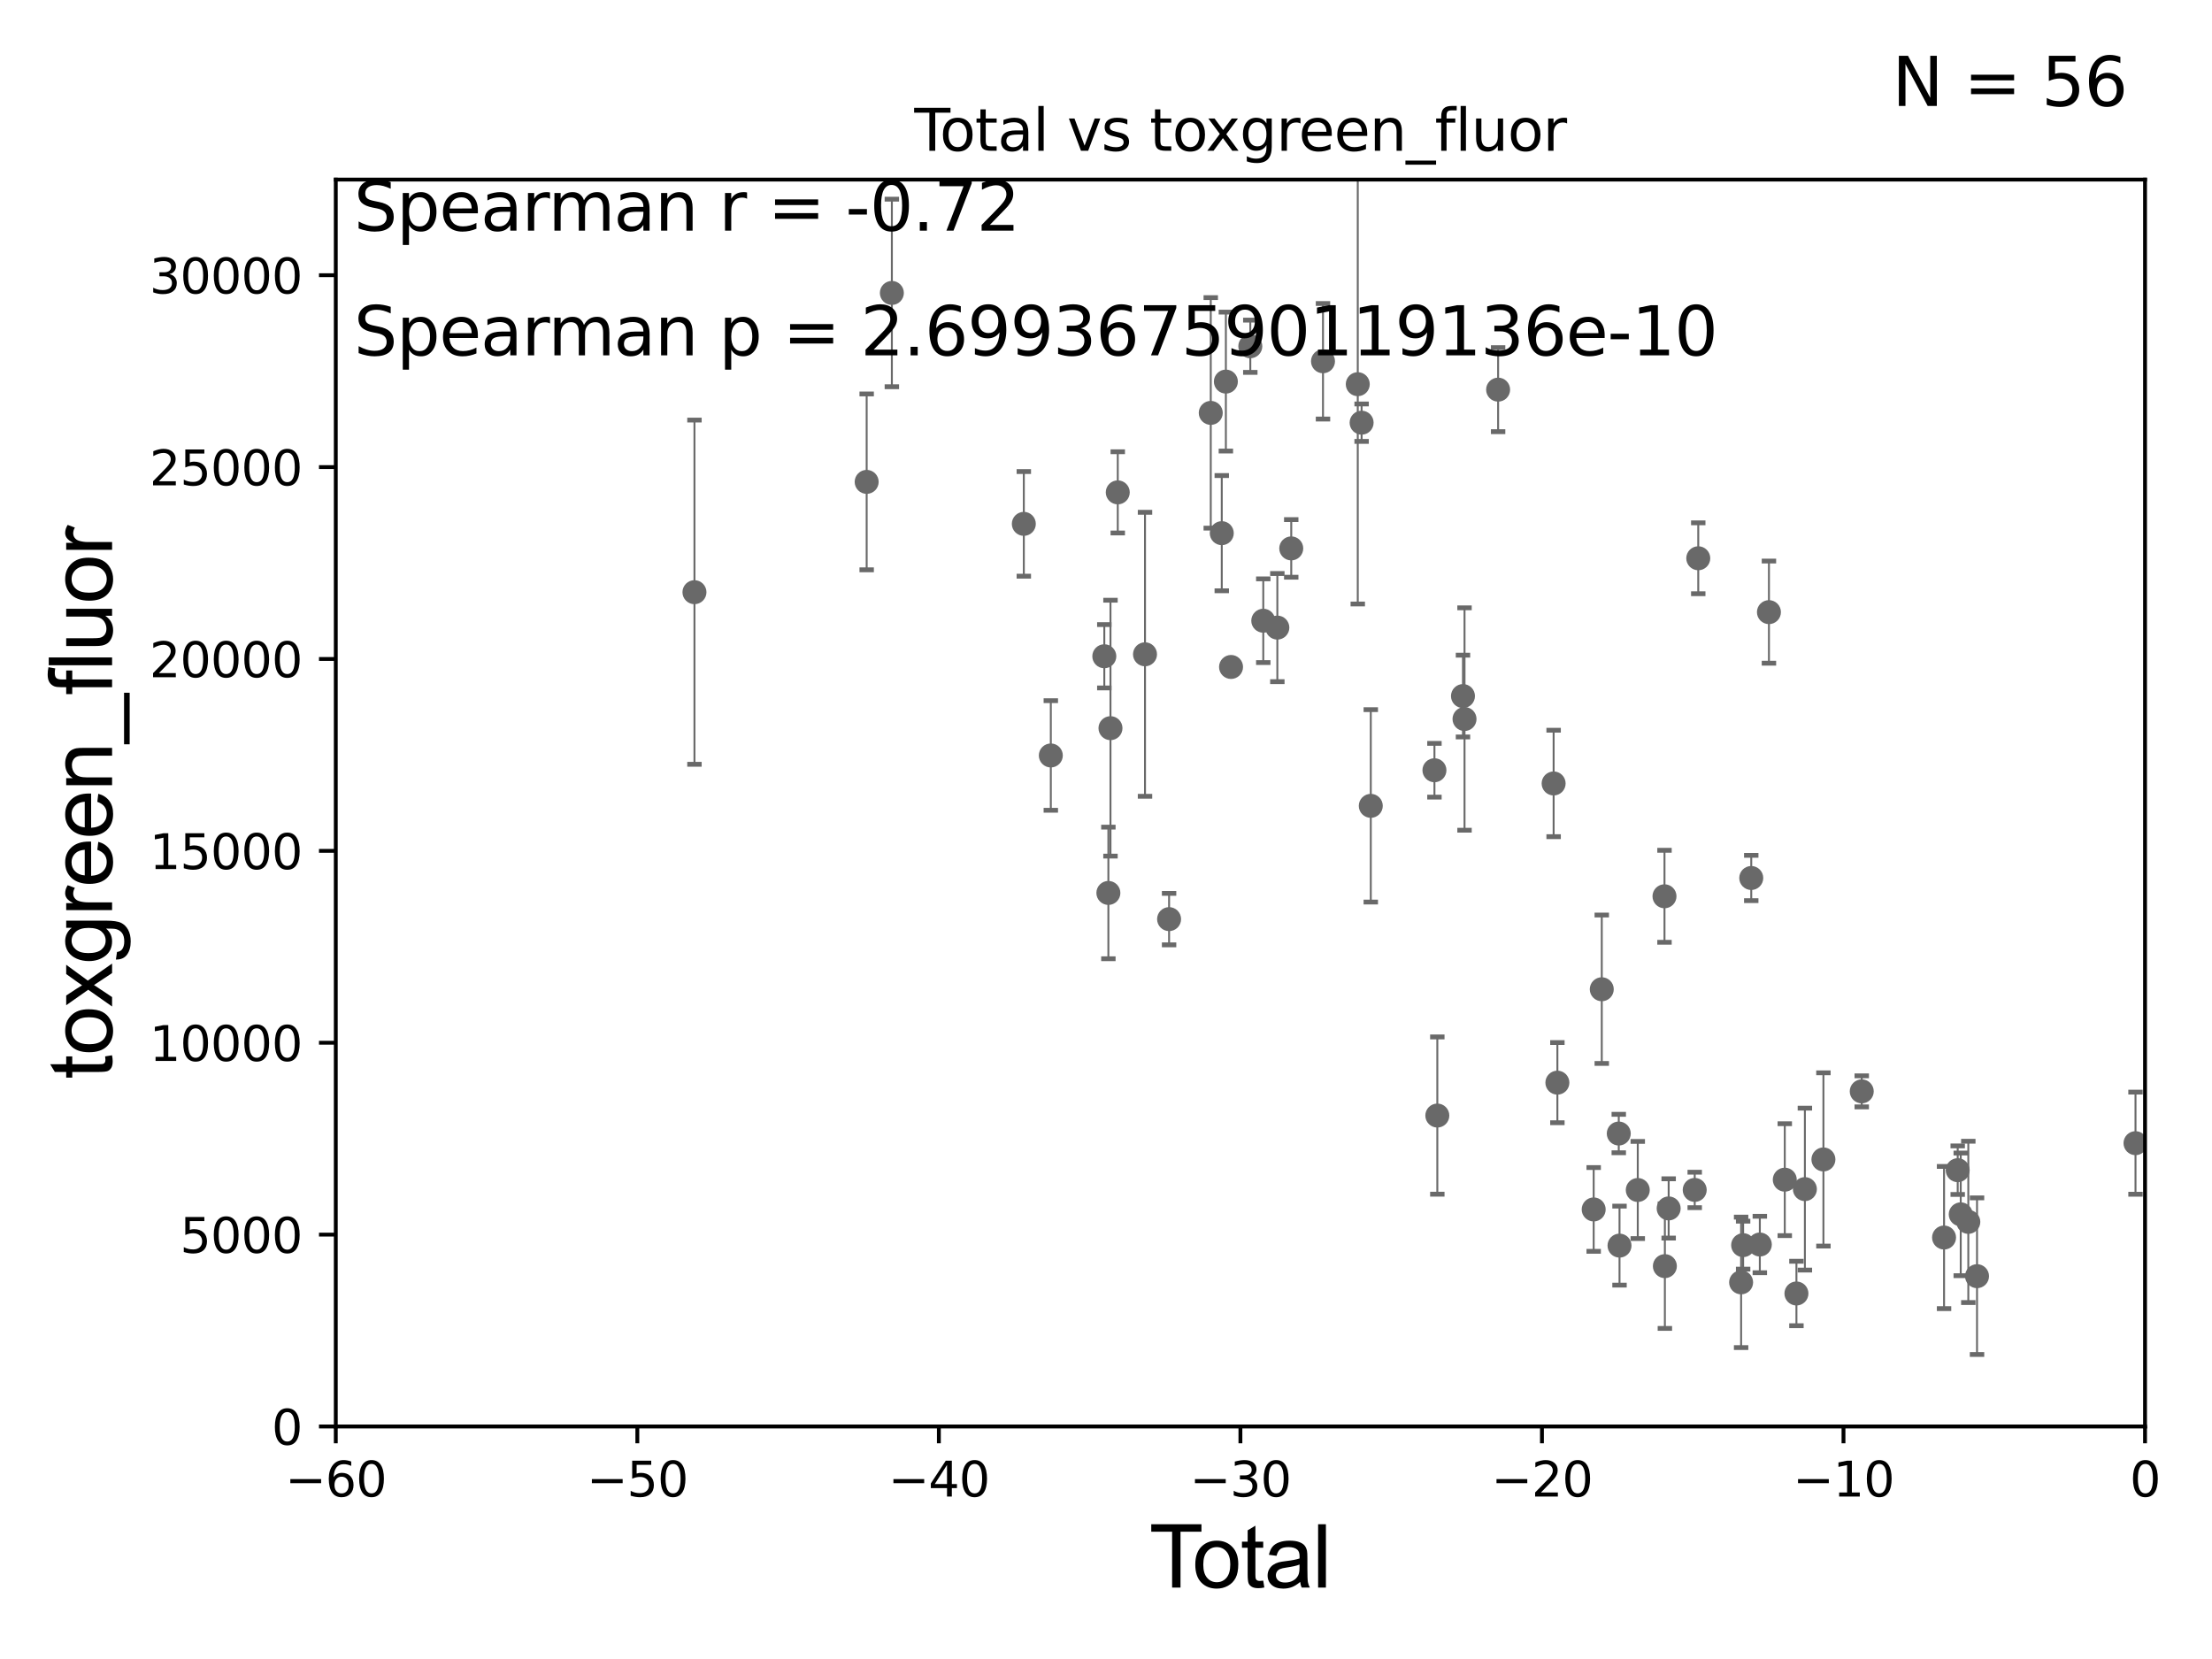 <?xml version="1.0" encoding="utf-8" standalone="no"?>
<!DOCTYPE svg PUBLIC "-//W3C//DTD SVG 1.1//EN"
  "http://www.w3.org/Graphics/SVG/1.1/DTD/svg11.dtd">
<svg xmlns:xlink="http://www.w3.org/1999/xlink" width="460.8pt" height="345.6pt" viewBox="0 0 460.8 345.6" xmlns="http://www.w3.org/2000/svg" version="1.1">
 <defs>
  <style type="text/css">*{stroke-linejoin: round; stroke-linecap: butt}</style>
 </defs>
 <g id="figure_1">
  <g id="patch_1">
   <path d="M 0 345.6 
L 460.8 345.6 
L 460.8 0 
L 0 0 
z
" style="fill: #ffffff"/>
  </g>
  <g id="axes_1">
   <g id="patch_2">
    <path d="M 69.95 297.16 
L 446.85 297.16 
L 446.85 37.411 
L 69.95 37.411 
z
" style="fill: #ffffff"/>
   </g>
   <g id="PathCollection_1">
    <defs>
     <path id="m4f30019d1b" d="M 0 1.118 
C 0.297 1.118 0.581 1 0.791 0.791 
C 1 0.581 1.118 0.297 1.118 0 
C 1.118 -0.297 1 -0.581 0.791 -0.791 
C 0.581 -1 0.297 -1.118 0 -1.118 
C -0.297 -1.118 -0.581 -1 -0.791 -0.791 
C -1 -0.581 -1.118 -0.297 -1.118 0 
C -1.118 0.297 -1 0.581 -0.791 0.791 
C -0.581 1 -0.297 1.118 0 1.118 
z
" style="stroke: #696969"/>
    </defs>
    <g clip-path="url(#pc2163b7bc2)">
     <use xlink:href="#m4f30019d1b" x="144.669" y="123.364" style="fill: #696969; stroke: #696969"/>
     <use xlink:href="#m4f30019d1b" x="331.993" y="251.949" style="fill: #696969; stroke: #696969"/>
     <use xlink:href="#m4f30019d1b" x="333.678" y="206.08" style="fill: #696969; stroke: #696969"/>
     <use xlink:href="#m4f30019d1b" x="337.219" y="236.135" style="fill: #696969; stroke: #696969"/>
     <use xlink:href="#m4f30019d1b" x="337.375" y="259.484" style="fill: #696969; stroke: #696969"/>
     <use xlink:href="#m4f30019d1b" x="341.177" y="247.898" style="fill: #696969; stroke: #696969"/>
     <use xlink:href="#m4f30019d1b" x="346.744" y="186.713" style="fill: #696969; stroke: #696969"/>
     <use xlink:href="#m4f30019d1b" x="346.824" y="263.759" style="fill: #696969; stroke: #696969"/>
     <use xlink:href="#m4f30019d1b" x="347.613" y="251.738" style="fill: #696969; stroke: #696969"/>
     <use xlink:href="#m4f30019d1b" x="353.041" y="247.882" style="fill: #696969; stroke: #696969"/>
     <use xlink:href="#m4f30019d1b" x="353.779" y="116.298" style="fill: #696969; stroke: #696969"/>
     <use xlink:href="#m4f30019d1b" x="362.706" y="267.138" style="fill: #696969; stroke: #696969"/>
     <use xlink:href="#m4f30019d1b" x="324.432" y="225.536" style="fill: #696969; stroke: #696969"/>
     <use xlink:href="#m4f30019d1b" x="363.126" y="259.387" style="fill: #696969; stroke: #696969"/>
     <use xlink:href="#m4f30019d1b" x="366.604" y="259.255" style="fill: #696969; stroke: #696969"/>
     <use xlink:href="#m4f30019d1b" x="368.502" y="127.518" style="fill: #696969; stroke: #696969"/>
     <use xlink:href="#m4f30019d1b" x="371.802" y="245.747" style="fill: #696969; stroke: #696969"/>
     <use xlink:href="#m4f30019d1b" x="374.23" y="269.457" style="fill: #696969; stroke: #696969"/>
     <use xlink:href="#m4f30019d1b" x="375.992" y="247.715" style="fill: #696969; stroke: #696969"/>
     <use xlink:href="#m4f30019d1b" x="379.852" y="241.531" style="fill: #696969; stroke: #696969"/>
     <use xlink:href="#m4f30019d1b" x="387.835" y="227.352" style="fill: #696969; stroke: #696969"/>
     <use xlink:href="#m4f30019d1b" x="404.982" y="257.799" style="fill: #696969; stroke: #696969"/>
     <use xlink:href="#m4f30019d1b" x="407.827" y="243.772" style="fill: #696969; stroke: #696969"/>
     <use xlink:href="#m4f30019d1b" x="408.457" y="252.97" style="fill: #696969; stroke: #696969"/>
     <use xlink:href="#m4f30019d1b" x="410.035" y="254.54" style="fill: #696969; stroke: #696969"/>
     <use xlink:href="#m4f30019d1b" x="364.817" y="182.903" style="fill: #696969; stroke: #696969"/>
     <use xlink:href="#m4f30019d1b" x="323.649" y="163.209" style="fill: #696969; stroke: #696969"/>
     <use xlink:href="#m4f30019d1b" x="312.085" y="81.17" style="fill: #696969; stroke: #696969"/>
     <use xlink:href="#m4f30019d1b" x="305.087" y="149.784" style="fill: #696969; stroke: #696969"/>
     <use xlink:href="#m4f30019d1b" x="180.543" y="100.384" style="fill: #696969; stroke: #696969"/>
     <use xlink:href="#m4f30019d1b" x="185.791" y="61.025" style="fill: #696969; stroke: #696969"/>
     <use xlink:href="#m4f30019d1b" x="213.281" y="109.13" style="fill: #696969; stroke: #696969"/>
     <use xlink:href="#m4f30019d1b" x="218.905" y="157.377" style="fill: #696969; stroke: #696969"/>
     <use xlink:href="#m4f30019d1b" x="230.048" y="136.713" style="fill: #696969; stroke: #696969"/>
     <use xlink:href="#m4f30019d1b" x="230.895" y="186.015" style="fill: #696969; stroke: #696969"/>
     <use xlink:href="#m4f30019d1b" x="231.334" y="151.69" style="fill: #696969; stroke: #696969"/>
     <use xlink:href="#m4f30019d1b" x="232.851" y="102.569" style="fill: #696969; stroke: #696969"/>
     <use xlink:href="#m4f30019d1b" x="238.526" y="136.304" style="fill: #696969; stroke: #696969"/>
     <use xlink:href="#m4f30019d1b" x="243.542" y="191.469" style="fill: #696969; stroke: #696969"/>
     <use xlink:href="#m4f30019d1b" x="252.223" y="86.012" style="fill: #696969; stroke: #696969"/>
     <use xlink:href="#m4f30019d1b" x="254.517" y="111.069" style="fill: #696969; stroke: #696969"/>
     <use xlink:href="#m4f30019d1b" x="255.372" y="79.492" style="fill: #696969; stroke: #696969"/>
     <use xlink:href="#m4f30019d1b" x="256.448" y="138.941" style="fill: #696969; stroke: #696969"/>
     <use xlink:href="#m4f30019d1b" x="260.462" y="72.132" style="fill: #696969; stroke: #696969"/>
     <use xlink:href="#m4f30019d1b" x="263.163" y="129.307" style="fill: #696969; stroke: #696969"/>
     <use xlink:href="#m4f30019d1b" x="266.094" y="130.739" style="fill: #696969; stroke: #696969"/>
     <use xlink:href="#m4f30019d1b" x="268.99" y="114.242" style="fill: #696969; stroke: #696969"/>
     <use xlink:href="#m4f30019d1b" x="275.604" y="75.259" style="fill: #696969; stroke: #696969"/>
     <use xlink:href="#m4f30019d1b" x="282.848" y="80.034" style="fill: #696969; stroke: #696969"/>
     <use xlink:href="#m4f30019d1b" x="283.649" y="88.052" style="fill: #696969; stroke: #696969"/>
     <use xlink:href="#m4f30019d1b" x="285.56" y="167.873" style="fill: #696969; stroke: #696969"/>
     <use xlink:href="#m4f30019d1b" x="298.82" y="160.457" style="fill: #696969; stroke: #696969"/>
     <use xlink:href="#m4f30019d1b" x="299.421" y="232.39" style="fill: #696969; stroke: #696969"/>
     <use xlink:href="#m4f30019d1b" x="304.765" y="145.002" style="fill: #696969; stroke: #696969"/>
     <use xlink:href="#m4f30019d1b" x="411.851" y="265.851" style="fill: #696969; stroke: #696969"/>
     <use xlink:href="#m4f30019d1b" x="444.865" y="238.142" style="fill: #696969; stroke: #696969"/>
    </g>
   </g>
   <g id="matplotlib.axis_1">
    <g id="xtick_1">
     <g id="line2d_1">
      <defs>
       <path id="mfb6da56ef1" d="M 0 0 
L 0 3.5 
" style="stroke: #000000; stroke-width: 0.8"/>
      </defs>
      <g>
       <use xlink:href="#mfb6da56ef1" x="69.95" y="297.16" style="stroke: #000000; stroke-width: 0.8"/>
      </g>
     </g>
     <g id="text_1">
      <!-- −60 -->
      <g transform="translate(59.398 311.758)scale(0.1 -0.1)">
       <defs>
        <path id="DejaVuSans-2212" d="M 678 2272 
L 4684 2272 
L 4684 1741 
L 678 1741 
L 678 2272 
z
" transform="scale(0.016)"/>
        <path id="DejaVuSans-36" d="M 2113 2584 
Q 1688 2584 1439 2293 
Q 1191 2003 1191 1497 
Q 1191 994 1439 701 
Q 1688 409 2113 409 
Q 2538 409 2786 701 
Q 3034 994 3034 1497 
Q 3034 2003 2786 2293 
Q 2538 2584 2113 2584 
z
M 3366 4563 
L 3366 3988 
Q 3128 4100 2886 4159 
Q 2644 4219 2406 4219 
Q 1781 4219 1451 3797 
Q 1122 3375 1075 2522 
Q 1259 2794 1537 2939 
Q 1816 3084 2150 3084 
Q 2853 3084 3261 2657 
Q 3669 2231 3669 1497 
Q 3669 778 3244 343 
Q 2819 -91 2113 -91 
Q 1303 -91 875 529 
Q 447 1150 447 2328 
Q 447 3434 972 4092 
Q 1497 4750 2381 4750 
Q 2619 4750 2861 4703 
Q 3103 4656 3366 4563 
z
" transform="scale(0.016)"/>
        <path id="DejaVuSans-30" d="M 2034 4250 
Q 1547 4250 1301 3770 
Q 1056 3291 1056 2328 
Q 1056 1369 1301 889 
Q 1547 409 2034 409 
Q 2525 409 2770 889 
Q 3016 1369 3016 2328 
Q 3016 3291 2770 3770 
Q 2525 4250 2034 4250 
z
M 2034 4750 
Q 2819 4750 3233 4129 
Q 3647 3509 3647 2328 
Q 3647 1150 3233 529 
Q 2819 -91 2034 -91 
Q 1250 -91 836 529 
Q 422 1150 422 2328 
Q 422 3509 836 4129 
Q 1250 4750 2034 4750 
z
" transform="scale(0.016)"/>
       </defs>
       <use xlink:href="#DejaVuSans-2212"/>
       <use xlink:href="#DejaVuSans-36" x="83.789"/>
       <use xlink:href="#DejaVuSans-30" x="147.412"/>
      </g>
     </g>
    </g>
    <g id="xtick_2">
     <g id="line2d_2">
      <g>
       <use xlink:href="#mfb6da56ef1" x="132.767" y="297.16" style="stroke: #000000; stroke-width: 0.8"/>
      </g>
     </g>
     <g id="text_2">
      <!-- −50 -->
      <g transform="translate(122.214 311.758)scale(0.1 -0.1)">
       <defs>
        <path id="DejaVuSans-35" d="M 691 4666 
L 3169 4666 
L 3169 4134 
L 1269 4134 
L 1269 2991 
Q 1406 3038 1543 3061 
Q 1681 3084 1819 3084 
Q 2600 3084 3056 2656 
Q 3513 2228 3513 1497 
Q 3513 744 3044 326 
Q 2575 -91 1722 -91 
Q 1428 -91 1123 -41 
Q 819 9 494 109 
L 494 744 
Q 775 591 1075 516 
Q 1375 441 1709 441 
Q 2250 441 2565 725 
Q 2881 1009 2881 1497 
Q 2881 1984 2565 2268 
Q 2250 2553 1709 2553 
Q 1456 2553 1204 2497 
Q 953 2441 691 2322 
L 691 4666 
z
" transform="scale(0.016)"/>
       </defs>
       <use xlink:href="#DejaVuSans-2212"/>
       <use xlink:href="#DejaVuSans-35" x="83.789"/>
       <use xlink:href="#DejaVuSans-30" x="147.412"/>
      </g>
     </g>
    </g>
    <g id="xtick_3">
     <g id="line2d_3">
      <g>
       <use xlink:href="#mfb6da56ef1" x="195.583" y="297.16" style="stroke: #000000; stroke-width: 0.8"/>
      </g>
     </g>
     <g id="text_3">
      <!-- −40 -->
      <g transform="translate(185.031 311.758)scale(0.1 -0.1)">
       <defs>
        <path id="DejaVuSans-34" d="M 2419 4116 
L 825 1625 
L 2419 1625 
L 2419 4116 
z
M 2253 4666 
L 3047 4666 
L 3047 1625 
L 3713 1625 
L 3713 1100 
L 3047 1100 
L 3047 0 
L 2419 0 
L 2419 1100 
L 313 1100 
L 313 1709 
L 2253 4666 
z
" transform="scale(0.016)"/>
       </defs>
       <use xlink:href="#DejaVuSans-2212"/>
       <use xlink:href="#DejaVuSans-34" x="83.789"/>
       <use xlink:href="#DejaVuSans-30" x="147.412"/>
      </g>
     </g>
    </g>
    <g id="xtick_4">
     <g id="line2d_4">
      <g>
       <use xlink:href="#mfb6da56ef1" x="258.4" y="297.16" style="stroke: #000000; stroke-width: 0.8"/>
      </g>
     </g>
     <g id="text_4">
      <!-- −30 -->
      <g transform="translate(247.848 311.758)scale(0.1 -0.1)">
       <defs>
        <path id="DejaVuSans-33" d="M 2597 2516 
Q 3050 2419 3304 2112 
Q 3559 1806 3559 1356 
Q 3559 666 3084 287 
Q 2609 -91 1734 -91 
Q 1441 -91 1130 -33 
Q 819 25 488 141 
L 488 750 
Q 750 597 1062 519 
Q 1375 441 1716 441 
Q 2309 441 2620 675 
Q 2931 909 2931 1356 
Q 2931 1769 2642 2001 
Q 2353 2234 1838 2234 
L 1294 2234 
L 1294 2753 
L 1863 2753 
Q 2328 2753 2575 2939 
Q 2822 3125 2822 3475 
Q 2822 3834 2567 4026 
Q 2313 4219 1838 4219 
Q 1578 4219 1281 4162 
Q 984 4106 628 3988 
L 628 4550 
Q 988 4650 1302 4700 
Q 1616 4750 1894 4750 
Q 2613 4750 3031 4423 
Q 3450 4097 3450 3541 
Q 3450 3153 3228 2886 
Q 3006 2619 2597 2516 
z
" transform="scale(0.016)"/>
       </defs>
       <use xlink:href="#DejaVuSans-2212"/>
       <use xlink:href="#DejaVuSans-33" x="83.789"/>
       <use xlink:href="#DejaVuSans-30" x="147.412"/>
      </g>
     </g>
    </g>
    <g id="xtick_5">
     <g id="line2d_5">
      <g>
       <use xlink:href="#mfb6da56ef1" x="321.217" y="297.16" style="stroke: #000000; stroke-width: 0.8"/>
      </g>
     </g>
     <g id="text_5">
      <!-- −20 -->
      <g transform="translate(310.664 311.758)scale(0.1 -0.1)">
       <defs>
        <path id="DejaVuSans-32" d="M 1228 531 
L 3431 531 
L 3431 0 
L 469 0 
L 469 531 
Q 828 903 1448 1529 
Q 2069 2156 2228 2338 
Q 2531 2678 2651 2914 
Q 2772 3150 2772 3378 
Q 2772 3750 2511 3984 
Q 2250 4219 1831 4219 
Q 1534 4219 1204 4116 
Q 875 4013 500 3803 
L 500 4441 
Q 881 4594 1212 4672 
Q 1544 4750 1819 4750 
Q 2544 4750 2975 4387 
Q 3406 4025 3406 3419 
Q 3406 3131 3298 2873 
Q 3191 2616 2906 2266 
Q 2828 2175 2409 1742 
Q 1991 1309 1228 531 
z
" transform="scale(0.016)"/>
       </defs>
       <use xlink:href="#DejaVuSans-2212"/>
       <use xlink:href="#DejaVuSans-32" x="83.789"/>
       <use xlink:href="#DejaVuSans-30" x="147.412"/>
      </g>
     </g>
    </g>
    <g id="xtick_6">
     <g id="line2d_6">
      <g>
       <use xlink:href="#mfb6da56ef1" x="384.033" y="297.16" style="stroke: #000000; stroke-width: 0.8"/>
      </g>
     </g>
     <g id="text_6">
      <!-- −10 -->
      <g transform="translate(373.481 311.758)scale(0.1 -0.1)">
       <defs>
        <path id="DejaVuSans-31" d="M 794 531 
L 1825 531 
L 1825 4091 
L 703 3866 
L 703 4441 
L 1819 4666 
L 2450 4666 
L 2450 531 
L 3481 531 
L 3481 0 
L 794 0 
L 794 531 
z
" transform="scale(0.016)"/>
       </defs>
       <use xlink:href="#DejaVuSans-2212"/>
       <use xlink:href="#DejaVuSans-31" x="83.789"/>
       <use xlink:href="#DejaVuSans-30" x="147.412"/>
      </g>
     </g>
    </g>
    <g id="xtick_7">
     <g id="line2d_7">
      <g>
       <use xlink:href="#mfb6da56ef1" x="446.85" y="297.16" style="stroke: #000000; stroke-width: 0.8"/>
      </g>
     </g>
     <g id="text_7">
      <!-- 0 -->
      <g transform="translate(443.669 311.758)scale(0.1 -0.1)">
       <use xlink:href="#DejaVuSans-30"/>
      </g>
     </g>
    </g>
    <g id="text_8">
     <!-- Total -->
     <g transform="translate(239.395 330.722)scale(0.18 -0.18)">
      <defs>
       <path id="ArialMT-54" d="M 1659 0 
L 1659 4041 
L 150 4041 
L 150 4581 
L 3781 4581 
L 3781 4041 
L 2266 4041 
L 2266 0 
L 1659 0 
z
" transform="scale(0.016)"/>
       <path id="ArialMT-6f" d="M 213 1659 
Q 213 2581 725 3025 
Q 1153 3394 1769 3394 
Q 2453 3394 2887 2945 
Q 3322 2497 3322 1706 
Q 3322 1066 3130 698 
Q 2938 331 2570 128 
Q 2203 -75 1769 -75 
Q 1072 -75 642 372 
Q 213 819 213 1659 
z
M 791 1659 
Q 791 1022 1069 705 
Q 1347 388 1769 388 
Q 2188 388 2466 706 
Q 2744 1025 2744 1678 
Q 2744 2294 2464 2611 
Q 2184 2928 1769 2928 
Q 1347 2928 1069 2612 
Q 791 2297 791 1659 
z
" transform="scale(0.016)"/>
       <path id="ArialMT-74" d="M 1650 503 
L 1731 6 
Q 1494 -44 1306 -44 
Q 1000 -44 831 53 
Q 663 150 594 308 
Q 525 466 525 972 
L 525 2881 
L 113 2881 
L 113 3319 
L 525 3319 
L 525 4141 
L 1084 4478 
L 1084 3319 
L 1650 3319 
L 1650 2881 
L 1084 2881 
L 1084 941 
Q 1084 700 1114 631 
Q 1144 563 1211 522 
Q 1278 481 1403 481 
Q 1497 481 1650 503 
z
" transform="scale(0.016)"/>
       <path id="ArialMT-61" d="M 2588 409 
Q 2275 144 1986 34 
Q 1697 -75 1366 -75 
Q 819 -75 525 192 
Q 231 459 231 875 
Q 231 1119 342 1320 
Q 453 1522 633 1644 
Q 813 1766 1038 1828 
Q 1203 1872 1538 1913 
Q 2219 1994 2541 2106 
Q 2544 2222 2544 2253 
Q 2544 2597 2384 2738 
Q 2169 2928 1744 2928 
Q 1347 2928 1158 2789 
Q 969 2650 878 2297 
L 328 2372 
Q 403 2725 575 2942 
Q 747 3159 1072 3276 
Q 1397 3394 1825 3394 
Q 2250 3394 2515 3294 
Q 2781 3194 2906 3042 
Q 3031 2891 3081 2659 
Q 3109 2516 3109 2141 
L 3109 1391 
Q 3109 606 3145 398 
Q 3181 191 3288 0 
L 2700 0 
Q 2613 175 2588 409 
z
M 2541 1666 
Q 2234 1541 1622 1453 
Q 1275 1403 1131 1340 
Q 988 1278 909 1158 
Q 831 1038 831 891 
Q 831 666 1001 516 
Q 1172 366 1500 366 
Q 1825 366 2078 508 
Q 2331 650 2450 897 
Q 2541 1088 2541 1459 
L 2541 1666 
z
" transform="scale(0.016)"/>
       <path id="ArialMT-6c" d="M 409 0 
L 409 4581 
L 972 4581 
L 972 0 
L 409 0 
z
" transform="scale(0.016)"/>
      </defs>
      <use xlink:href="#ArialMT-54"/>
      <use xlink:href="#ArialMT-6f" x="49.959"/>
      <use xlink:href="#ArialMT-74" x="105.574"/>
      <use xlink:href="#ArialMT-61" x="133.357"/>
      <use xlink:href="#ArialMT-6c" x="188.973"/>
     </g>
    </g>
   </g>
   <g id="matplotlib.axis_2">
    <g id="ytick_1">
     <g id="line2d_8">
      <defs>
       <path id="md02ecf0dd2" d="M 0 0 
L -3.5 0 
" style="stroke: #000000; stroke-width: 0.8"/>
      </defs>
      <g>
       <use xlink:href="#md02ecf0dd2" x="69.95" y="297.16" style="stroke: #000000; stroke-width: 0.8"/>
      </g>
     </g>
     <g id="text_9">
      <!-- 0 -->
      <g transform="translate(56.587 300.959)scale(0.1 -0.1)">
       <use xlink:href="#DejaVuSans-30"/>
      </g>
     </g>
    </g>
    <g id="ytick_2">
     <g id="line2d_9">
      <g>
       <use xlink:href="#md02ecf0dd2" x="69.95" y="257.189" style="stroke: #000000; stroke-width: 0.8"/>
      </g>
     </g>
     <g id="text_10">
      <!-- 5000 -->
      <g transform="translate(37.5 260.988)scale(0.1 -0.1)">
       <use xlink:href="#DejaVuSans-35"/>
       <use xlink:href="#DejaVuSans-30" x="63.623"/>
       <use xlink:href="#DejaVuSans-30" x="127.246"/>
       <use xlink:href="#DejaVuSans-30" x="190.869"/>
      </g>
     </g>
    </g>
    <g id="ytick_3">
     <g id="line2d_10">
      <g>
       <use xlink:href="#md02ecf0dd2" x="69.95" y="217.217" style="stroke: #000000; stroke-width: 0.8"/>
      </g>
     </g>
     <g id="text_11">
      <!-- 10000 -->
      <g transform="translate(31.137 221.016)scale(0.1 -0.1)">
       <use xlink:href="#DejaVuSans-31"/>
       <use xlink:href="#DejaVuSans-30" x="63.623"/>
       <use xlink:href="#DejaVuSans-30" x="127.246"/>
       <use xlink:href="#DejaVuSans-30" x="190.869"/>
       <use xlink:href="#DejaVuSans-30" x="254.492"/>
      </g>
     </g>
    </g>
    <g id="ytick_4">
     <g id="line2d_11">
      <g>
       <use xlink:href="#md02ecf0dd2" x="69.95" y="177.246" style="stroke: #000000; stroke-width: 0.8"/>
      </g>
     </g>
     <g id="text_12">
      <!-- 15000 -->
      <g transform="translate(31.137 181.045)scale(0.1 -0.1)">
       <use xlink:href="#DejaVuSans-31"/>
       <use xlink:href="#DejaVuSans-35" x="63.623"/>
       <use xlink:href="#DejaVuSans-30" x="127.246"/>
       <use xlink:href="#DejaVuSans-30" x="190.869"/>
       <use xlink:href="#DejaVuSans-30" x="254.492"/>
      </g>
     </g>
    </g>
    <g id="ytick_5">
     <g id="line2d_12">
      <g>
       <use xlink:href="#md02ecf0dd2" x="69.95" y="137.274" style="stroke: #000000; stroke-width: 0.8"/>
      </g>
     </g>
     <g id="text_13">
      <!-- 20000 -->
      <g transform="translate(31.137 141.073)scale(0.1 -0.1)">
       <use xlink:href="#DejaVuSans-32"/>
       <use xlink:href="#DejaVuSans-30" x="63.623"/>
       <use xlink:href="#DejaVuSans-30" x="127.246"/>
       <use xlink:href="#DejaVuSans-30" x="190.869"/>
       <use xlink:href="#DejaVuSans-30" x="254.492"/>
      </g>
     </g>
    </g>
    <g id="ytick_6">
     <g id="line2d_13">
      <g>
       <use xlink:href="#md02ecf0dd2" x="69.95" y="97.303" style="stroke: #000000; stroke-width: 0.8"/>
      </g>
     </g>
     <g id="text_14">
      <!-- 25000 -->
      <g transform="translate(31.137 101.102)scale(0.1 -0.1)">
       <use xlink:href="#DejaVuSans-32"/>
       <use xlink:href="#DejaVuSans-35" x="63.623"/>
       <use xlink:href="#DejaVuSans-30" x="127.246"/>
       <use xlink:href="#DejaVuSans-30" x="190.869"/>
       <use xlink:href="#DejaVuSans-30" x="254.492"/>
      </g>
     </g>
    </g>
    <g id="ytick_7">
     <g id="line2d_14">
      <g>
       <use xlink:href="#md02ecf0dd2" x="69.95" y="57.331" style="stroke: #000000; stroke-width: 0.8"/>
      </g>
     </g>
     <g id="text_15">
      <!-- 30000 -->
      <g transform="translate(31.137 61.13)scale(0.1 -0.1)">
       <use xlink:href="#DejaVuSans-33"/>
       <use xlink:href="#DejaVuSans-30" x="63.623"/>
       <use xlink:href="#DejaVuSans-30" x="127.246"/>
       <use xlink:href="#DejaVuSans-30" x="190.869"/>
       <use xlink:href="#DejaVuSans-30" x="254.492"/>
      </g>
     </g>
    </g>
    <g id="text_16">
     <!-- toxgreen_fluor -->
     <g transform="translate(23.349 224.818)rotate(-90)scale(0.18 -0.18)">
      <defs>
       <path id="ArialMT-78" d="M 47 0 
L 1259 1725 
L 138 3319 
L 841 3319 
L 1350 2541 
Q 1494 2319 1581 2169 
Q 1719 2375 1834 2534 
L 2394 3319 
L 3066 3319 
L 1919 1756 
L 3153 0 
L 2463 0 
L 1781 1031 
L 1600 1309 
L 728 0 
L 47 0 
z
" transform="scale(0.016)"/>
       <path id="ArialMT-67" d="M 319 -275 
L 866 -356 
Q 900 -609 1056 -725 
Q 1266 -881 1628 -881 
Q 2019 -881 2231 -725 
Q 2444 -569 2519 -288 
Q 2563 -116 2559 434 
Q 2191 0 1641 0 
Q 956 0 581 494 
Q 206 988 206 1678 
Q 206 2153 378 2554 
Q 550 2956 876 3175 
Q 1203 3394 1644 3394 
Q 2231 3394 2613 2919 
L 2613 3319 
L 3131 3319 
L 3131 450 
Q 3131 -325 2973 -648 
Q 2816 -972 2473 -1159 
Q 2131 -1347 1631 -1347 
Q 1038 -1347 672 -1080 
Q 306 -813 319 -275 
z
M 784 1719 
Q 784 1066 1043 766 
Q 1303 466 1694 466 
Q 2081 466 2343 764 
Q 2606 1063 2606 1700 
Q 2606 2309 2336 2618 
Q 2066 2928 1684 2928 
Q 1309 2928 1046 2623 
Q 784 2319 784 1719 
z
" transform="scale(0.016)"/>
       <path id="ArialMT-72" d="M 416 0 
L 416 3319 
L 922 3319 
L 922 2816 
Q 1116 3169 1280 3281 
Q 1444 3394 1641 3394 
Q 1925 3394 2219 3213 
L 2025 2691 
Q 1819 2813 1613 2813 
Q 1428 2813 1281 2702 
Q 1134 2591 1072 2394 
Q 978 2094 978 1738 
L 978 0 
L 416 0 
z
" transform="scale(0.016)"/>
       <path id="ArialMT-65" d="M 2694 1069 
L 3275 997 
Q 3138 488 2766 206 
Q 2394 -75 1816 -75 
Q 1088 -75 661 373 
Q 234 822 234 1631 
Q 234 2469 665 2931 
Q 1097 3394 1784 3394 
Q 2450 3394 2872 2941 
Q 3294 2488 3294 1666 
Q 3294 1616 3291 1516 
L 816 1516 
Q 847 969 1125 678 
Q 1403 388 1819 388 
Q 2128 388 2347 550 
Q 2566 713 2694 1069 
z
M 847 1978 
L 2700 1978 
Q 2663 2397 2488 2606 
Q 2219 2931 1791 2931 
Q 1403 2931 1139 2672 
Q 875 2413 847 1978 
z
" transform="scale(0.016)"/>
       <path id="ArialMT-6e" d="M 422 0 
L 422 3319 
L 928 3319 
L 928 2847 
Q 1294 3394 1984 3394 
Q 2284 3394 2536 3286 
Q 2788 3178 2913 3003 
Q 3038 2828 3088 2588 
Q 3119 2431 3119 2041 
L 3119 0 
L 2556 0 
L 2556 2019 
Q 2556 2363 2490 2533 
Q 2425 2703 2258 2804 
Q 2091 2906 1866 2906 
Q 1506 2906 1245 2678 
Q 984 2450 984 1813 
L 984 0 
L 422 0 
z
" transform="scale(0.016)"/>
       <path id="ArialMT-5f" d="M -97 -1272 
L -97 -866 
L 3631 -866 
L 3631 -1272 
L -97 -1272 
z
" transform="scale(0.016)"/>
       <path id="ArialMT-66" d="M 556 0 
L 556 2881 
L 59 2881 
L 59 3319 
L 556 3319 
L 556 3672 
Q 556 4006 616 4169 
Q 697 4388 901 4523 
Q 1106 4659 1475 4659 
Q 1713 4659 2000 4603 
L 1916 4113 
Q 1741 4144 1584 4144 
Q 1328 4144 1222 4034 
Q 1116 3925 1116 3625 
L 1116 3319 
L 1763 3319 
L 1763 2881 
L 1116 2881 
L 1116 0 
L 556 0 
z
" transform="scale(0.016)"/>
       <path id="ArialMT-75" d="M 2597 0 
L 2597 488 
Q 2209 -75 1544 -75 
Q 1250 -75 995 37 
Q 741 150 617 320 
Q 494 491 444 738 
Q 409 903 409 1263 
L 409 3319 
L 972 3319 
L 972 1478 
Q 972 1038 1006 884 
Q 1059 663 1231 536 
Q 1403 409 1656 409 
Q 1909 409 2131 539 
Q 2353 669 2445 892 
Q 2538 1116 2538 1541 
L 2538 3319 
L 3100 3319 
L 3100 0 
L 2597 0 
z
" transform="scale(0.016)"/>
      </defs>
      <use xlink:href="#ArialMT-74"/>
      <use xlink:href="#ArialMT-6f" x="27.783"/>
      <use xlink:href="#ArialMT-78" x="83.398"/>
      <use xlink:href="#ArialMT-67" x="133.398"/>
      <use xlink:href="#ArialMT-72" x="189.014"/>
      <use xlink:href="#ArialMT-65" x="222.314"/>
      <use xlink:href="#ArialMT-65" x="277.93"/>
      <use xlink:href="#ArialMT-6e" x="333.545"/>
      <use xlink:href="#ArialMT-5f" x="389.16"/>
      <use xlink:href="#ArialMT-66" x="444.775"/>
      <use xlink:href="#ArialMT-6c" x="472.559"/>
      <use xlink:href="#ArialMT-75" x="494.775"/>
      <use xlink:href="#ArialMT-6f" x="550.391"/>
      <use xlink:href="#ArialMT-72" x="606.006"/>
     </g>
    </g>
   </g>
   <g id="LineCollection_1">
    <path d="M 144.669 159.217 
L 144.669 87.512 
" clip-path="url(#pc2163b7bc2)" style="fill: none; stroke: #696969; stroke-width: 0.4"/>
    <path d="M 331.993 260.671 
L 331.993 243.226 
" clip-path="url(#pc2163b7bc2)" style="fill: none; stroke: #696969; stroke-width: 0.4"/>
    <path d="M 333.678 221.538 
L 333.678 190.621 
" clip-path="url(#pc2163b7bc2)" style="fill: none; stroke: #696969; stroke-width: 0.4"/>
    <path d="M 337.219 240.139 
L 337.219 232.132 
" clip-path="url(#pc2163b7bc2)" style="fill: none; stroke: #696969; stroke-width: 0.4"/>
    <path d="M 337.375 267.709 
L 337.375 251.259 
" clip-path="url(#pc2163b7bc2)" style="fill: none; stroke: #696969; stroke-width: 0.4"/>
    <path d="M 341.177 258.019 
L 341.177 237.777 
" clip-path="url(#pc2163b7bc2)" style="fill: none; stroke: #696969; stroke-width: 0.4"/>
    <path d="M 346.744 196.294 
L 346.744 177.133 
" clip-path="url(#pc2163b7bc2)" style="fill: none; stroke: #696969; stroke-width: 0.4"/>
    <path d="M 346.824 276.735 
L 346.824 250.783 
" clip-path="url(#pc2163b7bc2)" style="fill: none; stroke: #696969; stroke-width: 0.4"/>
    <path d="M 347.613 257.912 
L 347.613 245.564 
" clip-path="url(#pc2163b7bc2)" style="fill: none; stroke: #696969; stroke-width: 0.4"/>
    <path d="M 353.041 251.575 
L 353.041 244.19 
" clip-path="url(#pc2163b7bc2)" style="fill: none; stroke: #696969; stroke-width: 0.4"/>
    <path d="M 353.779 123.682 
L 353.779 108.915 
" clip-path="url(#pc2163b7bc2)" style="fill: none; stroke: #696969; stroke-width: 0.4"/>
    <path d="M 362.706 280.726 
L 362.706 253.55 
" clip-path="url(#pc2163b7bc2)" style="fill: none; stroke: #696969; stroke-width: 0.4"/>
    <path d="M 324.432 233.884 
L 324.432 217.188 
" clip-path="url(#pc2163b7bc2)" style="fill: none; stroke: #696969; stroke-width: 0.4"/>
    <path d="M 363.126 264.382 
L 363.126 254.393 
" clip-path="url(#pc2163b7bc2)" style="fill: none; stroke: #696969; stroke-width: 0.4"/>
    <path d="M 366.604 265.135 
L 366.604 253.376 
" clip-path="url(#pc2163b7bc2)" style="fill: none; stroke: #696969; stroke-width: 0.4"/>
    <path d="M 368.502 138.156 
L 368.502 116.88 
" clip-path="url(#pc2163b7bc2)" style="fill: none; stroke: #696969; stroke-width: 0.4"/>
    <path d="M 371.802 257.403 
L 371.802 234.092 
" clip-path="url(#pc2163b7bc2)" style="fill: none; stroke: #696969; stroke-width: 0.4"/>
    <path d="M 374.23 276.171 
L 374.23 262.743 
" clip-path="url(#pc2163b7bc2)" style="fill: none; stroke: #696969; stroke-width: 0.4"/>
    <path d="M 375.992 264.578 
L 375.992 230.851 
" clip-path="url(#pc2163b7bc2)" style="fill: none; stroke: #696969; stroke-width: 0.4"/>
    <path d="M 379.852 259.576 
L 379.852 223.487 
" clip-path="url(#pc2163b7bc2)" style="fill: none; stroke: #696969; stroke-width: 0.4"/>
    <path d="M 387.835 230.586 
L 387.835 224.118 
" clip-path="url(#pc2163b7bc2)" style="fill: none; stroke: #696969; stroke-width: 0.4"/>
    <path d="M 404.982 272.61 
L 404.982 242.988 
" clip-path="url(#pc2163b7bc2)" style="fill: none; stroke: #696969; stroke-width: 0.4"/>
    <path d="M 407.827 248.83 
L 407.827 238.714 
" clip-path="url(#pc2163b7bc2)" style="fill: none; stroke: #696969; stroke-width: 0.4"/>
    <path d="M 408.457 265.743 
L 408.457 240.198 
" clip-path="url(#pc2163b7bc2)" style="fill: none; stroke: #696969; stroke-width: 0.4"/>
    <path d="M 410.035 271.342 
L 410.035 237.738 
" clip-path="url(#pc2163b7bc2)" style="fill: none; stroke: #696969; stroke-width: 0.4"/>
    <path d="M 364.817 187.623 
L 364.817 178.184 
" clip-path="url(#pc2163b7bc2)" style="fill: none; stroke: #696969; stroke-width: 0.4"/>
    <path d="M 323.649 174.294 
L 323.649 152.123 
" clip-path="url(#pc2163b7bc2)" style="fill: none; stroke: #696969; stroke-width: 0.4"/>
    <path d="M 312.085 89.924 
L 312.085 72.416 
" clip-path="url(#pc2163b7bc2)" style="fill: none; stroke: #696969; stroke-width: 0.4"/>
    <path d="M 305.087 172.947 
L 305.087 126.62 
" clip-path="url(#pc2163b7bc2)" style="fill: none; stroke: #696969; stroke-width: 0.4"/>
    <path d="M 180.543 118.701 
L 180.543 82.066 
" clip-path="url(#pc2163b7bc2)" style="fill: none; stroke: #696969; stroke-width: 0.4"/>
    <path d="M 185.791 80.559 
L 185.791 41.49 
" clip-path="url(#pc2163b7bc2)" style="fill: none; stroke: #696969; stroke-width: 0.4"/>
    <path d="M 213.281 120.028 
L 213.281 98.232 
" clip-path="url(#pc2163b7bc2)" style="fill: none; stroke: #696969; stroke-width: 0.4"/>
    <path d="M 218.905 168.79 
L 218.905 145.963 
" clip-path="url(#pc2163b7bc2)" style="fill: none; stroke: #696969; stroke-width: 0.4"/>
    <path d="M 230.048 143.312 
L 230.048 130.115 
" clip-path="url(#pc2163b7bc2)" style="fill: none; stroke: #696969; stroke-width: 0.4"/>
    <path d="M 230.895 199.726 
L 230.895 172.305 
" clip-path="url(#pc2163b7bc2)" style="fill: none; stroke: #696969; stroke-width: 0.4"/>
    <path d="M 231.334 178.339 
L 231.334 125.04 
" clip-path="url(#pc2163b7bc2)" style="fill: none; stroke: #696969; stroke-width: 0.4"/>
    <path d="M 232.851 111.032 
L 232.851 94.106 
" clip-path="url(#pc2163b7bc2)" style="fill: none; stroke: #696969; stroke-width: 0.4"/>
    <path d="M 238.526 165.885 
L 238.526 106.723 
" clip-path="url(#pc2163b7bc2)" style="fill: none; stroke: #696969; stroke-width: 0.4"/>
    <path d="M 243.542 196.831 
L 243.542 186.107 
" clip-path="url(#pc2163b7bc2)" style="fill: none; stroke: #696969; stroke-width: 0.4"/>
    <path d="M 252.223 110.025 
L 252.223 61.999 
" clip-path="url(#pc2163b7bc2)" style="fill: none; stroke: #696969; stroke-width: 0.4"/>
    <path d="M 254.517 123.073 
L 254.517 99.065 
" clip-path="url(#pc2163b7bc2)" style="fill: none; stroke: #696969; stroke-width: 0.4"/>
    <path d="M 255.372 93.96 
L 255.372 65.023 
" clip-path="url(#pc2163b7bc2)" style="fill: none; stroke: #696969; stroke-width: 0.4"/>
    <path d="M 256.448 139.487 
L 256.448 138.395 
" clip-path="url(#pc2163b7bc2)" style="fill: none; stroke: #696969; stroke-width: 0.4"/>
    <path d="M 260.462 77.576 
L 260.462 66.687 
" clip-path="url(#pc2163b7bc2)" style="fill: none; stroke: #696969; stroke-width: 0.4"/>
    <path d="M 263.163 138.029 
L 263.163 120.585 
" clip-path="url(#pc2163b7bc2)" style="fill: none; stroke: #696969; stroke-width: 0.4"/>
    <path d="M 266.094 142.001 
L 266.094 119.476 
" clip-path="url(#pc2163b7bc2)" style="fill: none; stroke: #696969; stroke-width: 0.4"/>
    <path d="M 268.99 120.241 
L 268.99 108.244 
" clip-path="url(#pc2163b7bc2)" style="fill: none; stroke: #696969; stroke-width: 0.4"/>
    <path d="M 275.604 87.292 
L 275.604 63.225 
" clip-path="url(#pc2163b7bc2)" style="fill: none; stroke: #696969; stroke-width: 0.4"/>
    <path d="M 282.848 125.819 
L 282.848 34.25 
" clip-path="url(#pc2163b7bc2)" style="fill: none; stroke: #696969; stroke-width: 0.4"/>
    <path d="M 283.649 91.951 
L 283.649 84.153 
" clip-path="url(#pc2163b7bc2)" style="fill: none; stroke: #696969; stroke-width: 0.4"/>
    <path d="M 285.56 187.917 
L 285.56 147.829 
" clip-path="url(#pc2163b7bc2)" style="fill: none; stroke: #696969; stroke-width: 0.4"/>
    <path d="M 298.82 166.057 
L 298.82 154.857 
" clip-path="url(#pc2163b7bc2)" style="fill: none; stroke: #696969; stroke-width: 0.4"/>
    <path d="M 299.421 248.77 
L 299.421 216.01 
" clip-path="url(#pc2163b7bc2)" style="fill: none; stroke: #696969; stroke-width: 0.4"/>
    <path d="M 304.765 153.521 
L 304.765 136.483 
" clip-path="url(#pc2163b7bc2)" style="fill: none; stroke: #696969; stroke-width: 0.4"/>
    <path d="M 411.851 282.161 
L 411.851 249.541 
" clip-path="url(#pc2163b7bc2)" style="fill: none; stroke: #696969; stroke-width: 0.4"/>
    <path d="M 444.865 248.781 
L 444.865 227.503 
" clip-path="url(#pc2163b7bc2)" style="fill: none; stroke: #696969; stroke-width: 0.4"/>
   </g>
   <g id="line2d_15">
    <defs>
     <path id="m455ed4ca9f" d="M 1.5 0 
L -1.5 -0 
" style="stroke: #696969"/>
    </defs>
    <g clip-path="url(#pc2163b7bc2)">
     <use xlink:href="#m455ed4ca9f" x="144.669" y="159.217" style="fill: #696969; stroke: #696969"/>
     <use xlink:href="#m455ed4ca9f" x="331.993" y="260.671" style="fill: #696969; stroke: #696969"/>
     <use xlink:href="#m455ed4ca9f" x="333.678" y="221.538" style="fill: #696969; stroke: #696969"/>
     <use xlink:href="#m455ed4ca9f" x="337.219" y="240.139" style="fill: #696969; stroke: #696969"/>
     <use xlink:href="#m455ed4ca9f" x="337.375" y="267.709" style="fill: #696969; stroke: #696969"/>
     <use xlink:href="#m455ed4ca9f" x="341.177" y="258.019" style="fill: #696969; stroke: #696969"/>
     <use xlink:href="#m455ed4ca9f" x="346.744" y="196.294" style="fill: #696969; stroke: #696969"/>
     <use xlink:href="#m455ed4ca9f" x="346.824" y="276.735" style="fill: #696969; stroke: #696969"/>
     <use xlink:href="#m455ed4ca9f" x="347.613" y="257.912" style="fill: #696969; stroke: #696969"/>
     <use xlink:href="#m455ed4ca9f" x="353.041" y="251.575" style="fill: #696969; stroke: #696969"/>
     <use xlink:href="#m455ed4ca9f" x="353.779" y="123.682" style="fill: #696969; stroke: #696969"/>
     <use xlink:href="#m455ed4ca9f" x="362.706" y="280.726" style="fill: #696969; stroke: #696969"/>
     <use xlink:href="#m455ed4ca9f" x="324.432" y="233.884" style="fill: #696969; stroke: #696969"/>
     <use xlink:href="#m455ed4ca9f" x="363.126" y="264.382" style="fill: #696969; stroke: #696969"/>
     <use xlink:href="#m455ed4ca9f" x="366.604" y="265.135" style="fill: #696969; stroke: #696969"/>
     <use xlink:href="#m455ed4ca9f" x="368.502" y="138.156" style="fill: #696969; stroke: #696969"/>
     <use xlink:href="#m455ed4ca9f" x="371.802" y="257.403" style="fill: #696969; stroke: #696969"/>
     <use xlink:href="#m455ed4ca9f" x="374.23" y="276.171" style="fill: #696969; stroke: #696969"/>
     <use xlink:href="#m455ed4ca9f" x="375.992" y="264.578" style="fill: #696969; stroke: #696969"/>
     <use xlink:href="#m455ed4ca9f" x="379.852" y="259.576" style="fill: #696969; stroke: #696969"/>
     <use xlink:href="#m455ed4ca9f" x="387.835" y="230.586" style="fill: #696969; stroke: #696969"/>
     <use xlink:href="#m455ed4ca9f" x="404.982" y="272.61" style="fill: #696969; stroke: #696969"/>
     <use xlink:href="#m455ed4ca9f" x="407.827" y="248.83" style="fill: #696969; stroke: #696969"/>
     <use xlink:href="#m455ed4ca9f" x="408.457" y="265.743" style="fill: #696969; stroke: #696969"/>
     <use xlink:href="#m455ed4ca9f" x="410.035" y="271.342" style="fill: #696969; stroke: #696969"/>
     <use xlink:href="#m455ed4ca9f" x="364.817" y="187.623" style="fill: #696969; stroke: #696969"/>
     <use xlink:href="#m455ed4ca9f" x="323.649" y="174.294" style="fill: #696969; stroke: #696969"/>
     <use xlink:href="#m455ed4ca9f" x="312.085" y="89.924" style="fill: #696969; stroke: #696969"/>
     <use xlink:href="#m455ed4ca9f" x="305.087" y="172.947" style="fill: #696969; stroke: #696969"/>
     <use xlink:href="#m455ed4ca9f" x="180.543" y="118.701" style="fill: #696969; stroke: #696969"/>
     <use xlink:href="#m455ed4ca9f" x="185.791" y="80.559" style="fill: #696969; stroke: #696969"/>
     <use xlink:href="#m455ed4ca9f" x="213.281" y="120.028" style="fill: #696969; stroke: #696969"/>
     <use xlink:href="#m455ed4ca9f" x="218.905" y="168.79" style="fill: #696969; stroke: #696969"/>
     <use xlink:href="#m455ed4ca9f" x="230.048" y="143.312" style="fill: #696969; stroke: #696969"/>
     <use xlink:href="#m455ed4ca9f" x="230.895" y="199.726" style="fill: #696969; stroke: #696969"/>
     <use xlink:href="#m455ed4ca9f" x="231.334" y="178.339" style="fill: #696969; stroke: #696969"/>
     <use xlink:href="#m455ed4ca9f" x="232.851" y="111.032" style="fill: #696969; stroke: #696969"/>
     <use xlink:href="#m455ed4ca9f" x="238.526" y="165.885" style="fill: #696969; stroke: #696969"/>
     <use xlink:href="#m455ed4ca9f" x="243.542" y="196.831" style="fill: #696969; stroke: #696969"/>
     <use xlink:href="#m455ed4ca9f" x="252.223" y="110.025" style="fill: #696969; stroke: #696969"/>
     <use xlink:href="#m455ed4ca9f" x="254.517" y="123.073" style="fill: #696969; stroke: #696969"/>
     <use xlink:href="#m455ed4ca9f" x="255.372" y="93.96" style="fill: #696969; stroke: #696969"/>
     <use xlink:href="#m455ed4ca9f" x="256.448" y="139.487" style="fill: #696969; stroke: #696969"/>
     <use xlink:href="#m455ed4ca9f" x="260.462" y="77.576" style="fill: #696969; stroke: #696969"/>
     <use xlink:href="#m455ed4ca9f" x="263.163" y="138.029" style="fill: #696969; stroke: #696969"/>
     <use xlink:href="#m455ed4ca9f" x="266.094" y="142.001" style="fill: #696969; stroke: #696969"/>
     <use xlink:href="#m455ed4ca9f" x="268.99" y="120.241" style="fill: #696969; stroke: #696969"/>
     <use xlink:href="#m455ed4ca9f" x="275.604" y="87.292" style="fill: #696969; stroke: #696969"/>
     <use xlink:href="#m455ed4ca9f" x="282.848" y="125.819" style="fill: #696969; stroke: #696969"/>
     <use xlink:href="#m455ed4ca9f" x="283.649" y="91.951" style="fill: #696969; stroke: #696969"/>
     <use xlink:href="#m455ed4ca9f" x="285.56" y="187.917" style="fill: #696969; stroke: #696969"/>
     <use xlink:href="#m455ed4ca9f" x="298.82" y="166.057" style="fill: #696969; stroke: #696969"/>
     <use xlink:href="#m455ed4ca9f" x="299.421" y="248.77" style="fill: #696969; stroke: #696969"/>
     <use xlink:href="#m455ed4ca9f" x="304.765" y="153.521" style="fill: #696969; stroke: #696969"/>
     <use xlink:href="#m455ed4ca9f" x="411.851" y="282.161" style="fill: #696969; stroke: #696969"/>
     <use xlink:href="#m455ed4ca9f" x="444.865" y="248.781" style="fill: #696969; stroke: #696969"/>
    </g>
   </g>
   <g id="line2d_16">
    <g clip-path="url(#pc2163b7bc2)">
     <use xlink:href="#m455ed4ca9f" x="144.669" y="87.512" style="fill: #696969; stroke: #696969"/>
     <use xlink:href="#m455ed4ca9f" x="331.993" y="243.226" style="fill: #696969; stroke: #696969"/>
     <use xlink:href="#m455ed4ca9f" x="333.678" y="190.621" style="fill: #696969; stroke: #696969"/>
     <use xlink:href="#m455ed4ca9f" x="337.219" y="232.132" style="fill: #696969; stroke: #696969"/>
     <use xlink:href="#m455ed4ca9f" x="337.375" y="251.259" style="fill: #696969; stroke: #696969"/>
     <use xlink:href="#m455ed4ca9f" x="341.177" y="237.777" style="fill: #696969; stroke: #696969"/>
     <use xlink:href="#m455ed4ca9f" x="346.744" y="177.133" style="fill: #696969; stroke: #696969"/>
     <use xlink:href="#m455ed4ca9f" x="346.824" y="250.783" style="fill: #696969; stroke: #696969"/>
     <use xlink:href="#m455ed4ca9f" x="347.613" y="245.564" style="fill: #696969; stroke: #696969"/>
     <use xlink:href="#m455ed4ca9f" x="353.041" y="244.19" style="fill: #696969; stroke: #696969"/>
     <use xlink:href="#m455ed4ca9f" x="353.779" y="108.915" style="fill: #696969; stroke: #696969"/>
     <use xlink:href="#m455ed4ca9f" x="362.706" y="253.55" style="fill: #696969; stroke: #696969"/>
     <use xlink:href="#m455ed4ca9f" x="324.432" y="217.188" style="fill: #696969; stroke: #696969"/>
     <use xlink:href="#m455ed4ca9f" x="363.126" y="254.393" style="fill: #696969; stroke: #696969"/>
     <use xlink:href="#m455ed4ca9f" x="366.604" y="253.376" style="fill: #696969; stroke: #696969"/>
     <use xlink:href="#m455ed4ca9f" x="368.502" y="116.88" style="fill: #696969; stroke: #696969"/>
     <use xlink:href="#m455ed4ca9f" x="371.802" y="234.092" style="fill: #696969; stroke: #696969"/>
     <use xlink:href="#m455ed4ca9f" x="374.23" y="262.743" style="fill: #696969; stroke: #696969"/>
     <use xlink:href="#m455ed4ca9f" x="375.992" y="230.851" style="fill: #696969; stroke: #696969"/>
     <use xlink:href="#m455ed4ca9f" x="379.852" y="223.487" style="fill: #696969; stroke: #696969"/>
     <use xlink:href="#m455ed4ca9f" x="387.835" y="224.118" style="fill: #696969; stroke: #696969"/>
     <use xlink:href="#m455ed4ca9f" x="404.982" y="242.988" style="fill: #696969; stroke: #696969"/>
     <use xlink:href="#m455ed4ca9f" x="407.827" y="238.714" style="fill: #696969; stroke: #696969"/>
     <use xlink:href="#m455ed4ca9f" x="408.457" y="240.198" style="fill: #696969; stroke: #696969"/>
     <use xlink:href="#m455ed4ca9f" x="410.035" y="237.738" style="fill: #696969; stroke: #696969"/>
     <use xlink:href="#m455ed4ca9f" x="364.817" y="178.184" style="fill: #696969; stroke: #696969"/>
     <use xlink:href="#m455ed4ca9f" x="323.649" y="152.123" style="fill: #696969; stroke: #696969"/>
     <use xlink:href="#m455ed4ca9f" x="312.085" y="72.416" style="fill: #696969; stroke: #696969"/>
     <use xlink:href="#m455ed4ca9f" x="305.087" y="126.62" style="fill: #696969; stroke: #696969"/>
     <use xlink:href="#m455ed4ca9f" x="180.543" y="82.066" style="fill: #696969; stroke: #696969"/>
     <use xlink:href="#m455ed4ca9f" x="185.791" y="41.49" style="fill: #696969; stroke: #696969"/>
     <use xlink:href="#m455ed4ca9f" x="213.281" y="98.232" style="fill: #696969; stroke: #696969"/>
     <use xlink:href="#m455ed4ca9f" x="218.905" y="145.963" style="fill: #696969; stroke: #696969"/>
     <use xlink:href="#m455ed4ca9f" x="230.048" y="130.115" style="fill: #696969; stroke: #696969"/>
     <use xlink:href="#m455ed4ca9f" x="230.895" y="172.305" style="fill: #696969; stroke: #696969"/>
     <use xlink:href="#m455ed4ca9f" x="231.334" y="125.04" style="fill: #696969; stroke: #696969"/>
     <use xlink:href="#m455ed4ca9f" x="232.851" y="94.106" style="fill: #696969; stroke: #696969"/>
     <use xlink:href="#m455ed4ca9f" x="238.526" y="106.723" style="fill: #696969; stroke: #696969"/>
     <use xlink:href="#m455ed4ca9f" x="243.542" y="186.107" style="fill: #696969; stroke: #696969"/>
     <use xlink:href="#m455ed4ca9f" x="252.223" y="61.999" style="fill: #696969; stroke: #696969"/>
     <use xlink:href="#m455ed4ca9f" x="254.517" y="99.065" style="fill: #696969; stroke: #696969"/>
     <use xlink:href="#m455ed4ca9f" x="255.372" y="65.023" style="fill: #696969; stroke: #696969"/>
     <use xlink:href="#m455ed4ca9f" x="256.448" y="138.395" style="fill: #696969; stroke: #696969"/>
     <use xlink:href="#m455ed4ca9f" x="260.462" y="66.687" style="fill: #696969; stroke: #696969"/>
     <use xlink:href="#m455ed4ca9f" x="263.163" y="120.585" style="fill: #696969; stroke: #696969"/>
     <use xlink:href="#m455ed4ca9f" x="266.094" y="119.476" style="fill: #696969; stroke: #696969"/>
     <use xlink:href="#m455ed4ca9f" x="268.99" y="108.244" style="fill: #696969; stroke: #696969"/>
     <use xlink:href="#m455ed4ca9f" x="275.604" y="63.225" style="fill: #696969; stroke: #696969"/>
     <use xlink:href="#m455ed4ca9f" x="282.848" y="34.25" style="fill: #696969; stroke: #696969"/>
     <use xlink:href="#m455ed4ca9f" x="283.649" y="84.153" style="fill: #696969; stroke: #696969"/>
     <use xlink:href="#m455ed4ca9f" x="285.56" y="147.829" style="fill: #696969; stroke: #696969"/>
     <use xlink:href="#m455ed4ca9f" x="298.82" y="154.857" style="fill: #696969; stroke: #696969"/>
     <use xlink:href="#m455ed4ca9f" x="299.421" y="216.01" style="fill: #696969; stroke: #696969"/>
     <use xlink:href="#m455ed4ca9f" x="304.765" y="136.483" style="fill: #696969; stroke: #696969"/>
     <use xlink:href="#m455ed4ca9f" x="411.851" y="249.541" style="fill: #696969; stroke: #696969"/>
     <use xlink:href="#m455ed4ca9f" x="444.865" y="227.503" style="fill: #696969; stroke: #696969"/>
    </g>
   </g>
   <g id="line2d_17">
    <defs>
     <path id="md044fe9c46" d="M 0 2 
C 0.53 2 1.039 1.789 1.414 1.414 
C 1.789 1.039 2 0.53 2 0 
C 2 -0.53 1.789 -1.039 1.414 -1.414 
C 1.039 -1.789 0.53 -2 0 -2 
C -0.53 -2 -1.039 -1.789 -1.414 -1.414 
C -1.789 -1.039 -2 -0.53 -2 0 
C -2 0.53 -1.789 1.039 -1.414 1.414 
C -1.039 1.789 -0.53 2 0 2 
z
" style="stroke: #696969"/>
    </defs>
    <g clip-path="url(#pc2163b7bc2)">
     <use xlink:href="#md044fe9c46" x="144.669" y="123.364" style="fill: #696969; stroke: #696969"/>
     <use xlink:href="#md044fe9c46" x="331.993" y="251.949" style="fill: #696969; stroke: #696969"/>
     <use xlink:href="#md044fe9c46" x="333.678" y="206.08" style="fill: #696969; stroke: #696969"/>
     <use xlink:href="#md044fe9c46" x="337.219" y="236.135" style="fill: #696969; stroke: #696969"/>
     <use xlink:href="#md044fe9c46" x="337.375" y="259.484" style="fill: #696969; stroke: #696969"/>
     <use xlink:href="#md044fe9c46" x="341.177" y="247.898" style="fill: #696969; stroke: #696969"/>
     <use xlink:href="#md044fe9c46" x="346.744" y="186.713" style="fill: #696969; stroke: #696969"/>
     <use xlink:href="#md044fe9c46" x="346.824" y="263.759" style="fill: #696969; stroke: #696969"/>
     <use xlink:href="#md044fe9c46" x="347.613" y="251.738" style="fill: #696969; stroke: #696969"/>
     <use xlink:href="#md044fe9c46" x="353.041" y="247.882" style="fill: #696969; stroke: #696969"/>
     <use xlink:href="#md044fe9c46" x="353.779" y="116.298" style="fill: #696969; stroke: #696969"/>
     <use xlink:href="#md044fe9c46" x="362.706" y="267.138" style="fill: #696969; stroke: #696969"/>
     <use xlink:href="#md044fe9c46" x="324.432" y="225.536" style="fill: #696969; stroke: #696969"/>
     <use xlink:href="#md044fe9c46" x="363.126" y="259.387" style="fill: #696969; stroke: #696969"/>
     <use xlink:href="#md044fe9c46" x="366.604" y="259.255" style="fill: #696969; stroke: #696969"/>
     <use xlink:href="#md044fe9c46" x="368.502" y="127.518" style="fill: #696969; stroke: #696969"/>
     <use xlink:href="#md044fe9c46" x="371.802" y="245.747" style="fill: #696969; stroke: #696969"/>
     <use xlink:href="#md044fe9c46" x="374.23" y="269.457" style="fill: #696969; stroke: #696969"/>
     <use xlink:href="#md044fe9c46" x="375.992" y="247.715" style="fill: #696969; stroke: #696969"/>
     <use xlink:href="#md044fe9c46" x="379.852" y="241.531" style="fill: #696969; stroke: #696969"/>
     <use xlink:href="#md044fe9c46" x="387.835" y="227.352" style="fill: #696969; stroke: #696969"/>
     <use xlink:href="#md044fe9c46" x="404.982" y="257.799" style="fill: #696969; stroke: #696969"/>
     <use xlink:href="#md044fe9c46" x="407.827" y="243.772" style="fill: #696969; stroke: #696969"/>
     <use xlink:href="#md044fe9c46" x="408.457" y="252.97" style="fill: #696969; stroke: #696969"/>
     <use xlink:href="#md044fe9c46" x="410.035" y="254.54" style="fill: #696969; stroke: #696969"/>
     <use xlink:href="#md044fe9c46" x="364.817" y="182.903" style="fill: #696969; stroke: #696969"/>
     <use xlink:href="#md044fe9c46" x="323.649" y="163.209" style="fill: #696969; stroke: #696969"/>
     <use xlink:href="#md044fe9c46" x="312.085" y="81.17" style="fill: #696969; stroke: #696969"/>
     <use xlink:href="#md044fe9c46" x="305.087" y="149.784" style="fill: #696969; stroke: #696969"/>
     <use xlink:href="#md044fe9c46" x="180.543" y="100.384" style="fill: #696969; stroke: #696969"/>
     <use xlink:href="#md044fe9c46" x="185.791" y="61.025" style="fill: #696969; stroke: #696969"/>
     <use xlink:href="#md044fe9c46" x="213.281" y="109.13" style="fill: #696969; stroke: #696969"/>
     <use xlink:href="#md044fe9c46" x="218.905" y="157.377" style="fill: #696969; stroke: #696969"/>
     <use xlink:href="#md044fe9c46" x="230.048" y="136.713" style="fill: #696969; stroke: #696969"/>
     <use xlink:href="#md044fe9c46" x="230.895" y="186.015" style="fill: #696969; stroke: #696969"/>
     <use xlink:href="#md044fe9c46" x="231.334" y="151.69" style="fill: #696969; stroke: #696969"/>
     <use xlink:href="#md044fe9c46" x="232.851" y="102.569" style="fill: #696969; stroke: #696969"/>
     <use xlink:href="#md044fe9c46" x="238.526" y="136.304" style="fill: #696969; stroke: #696969"/>
     <use xlink:href="#md044fe9c46" x="243.542" y="191.469" style="fill: #696969; stroke: #696969"/>
     <use xlink:href="#md044fe9c46" x="252.223" y="86.012" style="fill: #696969; stroke: #696969"/>
     <use xlink:href="#md044fe9c46" x="254.517" y="111.069" style="fill: #696969; stroke: #696969"/>
     <use xlink:href="#md044fe9c46" x="255.372" y="79.492" style="fill: #696969; stroke: #696969"/>
     <use xlink:href="#md044fe9c46" x="256.448" y="138.941" style="fill: #696969; stroke: #696969"/>
     <use xlink:href="#md044fe9c46" x="260.462" y="72.132" style="fill: #696969; stroke: #696969"/>
     <use xlink:href="#md044fe9c46" x="263.163" y="129.307" style="fill: #696969; stroke: #696969"/>
     <use xlink:href="#md044fe9c46" x="266.094" y="130.739" style="fill: #696969; stroke: #696969"/>
     <use xlink:href="#md044fe9c46" x="268.99" y="114.242" style="fill: #696969; stroke: #696969"/>
     <use xlink:href="#md044fe9c46" x="275.604" y="75.259" style="fill: #696969; stroke: #696969"/>
     <use xlink:href="#md044fe9c46" x="282.848" y="80.034" style="fill: #696969; stroke: #696969"/>
     <use xlink:href="#md044fe9c46" x="283.649" y="88.052" style="fill: #696969; stroke: #696969"/>
     <use xlink:href="#md044fe9c46" x="285.56" y="167.873" style="fill: #696969; stroke: #696969"/>
     <use xlink:href="#md044fe9c46" x="298.82" y="160.457" style="fill: #696969; stroke: #696969"/>
     <use xlink:href="#md044fe9c46" x="299.421" y="232.39" style="fill: #696969; stroke: #696969"/>
     <use xlink:href="#md044fe9c46" x="304.765" y="145.002" style="fill: #696969; stroke: #696969"/>
     <use xlink:href="#md044fe9c46" x="411.851" y="265.851" style="fill: #696969; stroke: #696969"/>
     <use xlink:href="#md044fe9c46" x="444.865" y="238.142" style="fill: #696969; stroke: #696969"/>
    </g>
   </g>
   <g id="patch_3">
    <path d="M 69.95 297.16 
L 69.95 37.411 
" style="fill: none; stroke: #000000; stroke-width: 0.8; stroke-linejoin: miter; stroke-linecap: square"/>
   </g>
   <g id="patch_4">
    <path d="M 446.85 297.16 
L 446.85 37.411 
" style="fill: none; stroke: #000000; stroke-width: 0.8; stroke-linejoin: miter; stroke-linecap: square"/>
   </g>
   <g id="patch_5">
    <path d="M 69.95 297.16 
L 446.85 297.16 
" style="fill: none; stroke: #000000; stroke-width: 0.8; stroke-linejoin: miter; stroke-linecap: square"/>
   </g>
   <g id="patch_6">
    <path d="M 69.95 37.411 
L 446.85 37.411 
" style="fill: none; stroke: #000000; stroke-width: 0.8; stroke-linejoin: miter; stroke-linecap: square"/>
   </g>
   <g id="text_17">
    <!-- N = 56 -->
    <g transform="translate(394.162 22.074)scale(0.14 -0.14)">
     <defs>
      <path id="DejaVuSans-4e" d="M 628 4666 
L 1478 4666 
L 3547 763 
L 3547 4666 
L 4159 4666 
L 4159 0 
L 3309 0 
L 1241 3903 
L 1241 0 
L 628 0 
L 628 4666 
z
" transform="scale(0.016)"/>
      <path id="DejaVuSans-20" transform="scale(0.016)"/>
      <path id="DejaVuSans-3d" d="M 678 2906 
L 4684 2906 
L 4684 2381 
L 678 2381 
L 678 2906 
z
M 678 1631 
L 4684 1631 
L 4684 1100 
L 678 1100 
L 678 1631 
z
" transform="scale(0.016)"/>
     </defs>
     <use xlink:href="#DejaVuSans-4e"/>
     <use xlink:href="#DejaVuSans-20" x="74.805"/>
     <use xlink:href="#DejaVuSans-3d" x="106.592"/>
     <use xlink:href="#DejaVuSans-20" x="190.381"/>
     <use xlink:href="#DejaVuSans-35" x="222.168"/>
     <use xlink:href="#DejaVuSans-36" x="285.791"/>
    </g>
   </g>
   <g id="text_18">
    <!-- Spearman r = -0.72 -->
    <g transform="translate(73.719 48.049)scale(0.14 -0.14)">
     <defs>
      <path id="DejaVuSans-53" d="M 3425 4513 
L 3425 3897 
Q 3066 4069 2747 4153 
Q 2428 4238 2131 4238 
Q 1616 4238 1336 4038 
Q 1056 3838 1056 3469 
Q 1056 3159 1242 3001 
Q 1428 2844 1947 2747 
L 2328 2669 
Q 3034 2534 3370 2195 
Q 3706 1856 3706 1288 
Q 3706 609 3251 259 
Q 2797 -91 1919 -91 
Q 1588 -91 1214 -16 
Q 841 59 441 206 
L 441 856 
Q 825 641 1194 531 
Q 1563 422 1919 422 
Q 2459 422 2753 634 
Q 3047 847 3047 1241 
Q 3047 1584 2836 1778 
Q 2625 1972 2144 2069 
L 1759 2144 
Q 1053 2284 737 2584 
Q 422 2884 422 3419 
Q 422 4038 858 4394 
Q 1294 4750 2059 4750 
Q 2388 4750 2728 4690 
Q 3069 4631 3425 4513 
z
" transform="scale(0.016)"/>
      <path id="DejaVuSans-70" d="M 1159 525 
L 1159 -1331 
L 581 -1331 
L 581 3500 
L 1159 3500 
L 1159 2969 
Q 1341 3281 1617 3432 
Q 1894 3584 2278 3584 
Q 2916 3584 3314 3078 
Q 3713 2572 3713 1747 
Q 3713 922 3314 415 
Q 2916 -91 2278 -91 
Q 1894 -91 1617 61 
Q 1341 213 1159 525 
z
M 3116 1747 
Q 3116 2381 2855 2742 
Q 2594 3103 2138 3103 
Q 1681 3103 1420 2742 
Q 1159 2381 1159 1747 
Q 1159 1113 1420 752 
Q 1681 391 2138 391 
Q 2594 391 2855 752 
Q 3116 1113 3116 1747 
z
" transform="scale(0.016)"/>
      <path id="DejaVuSans-65" d="M 3597 1894 
L 3597 1613 
L 953 1613 
Q 991 1019 1311 708 
Q 1631 397 2203 397 
Q 2534 397 2845 478 
Q 3156 559 3463 722 
L 3463 178 
Q 3153 47 2828 -22 
Q 2503 -91 2169 -91 
Q 1331 -91 842 396 
Q 353 884 353 1716 
Q 353 2575 817 3079 
Q 1281 3584 2069 3584 
Q 2775 3584 3186 3129 
Q 3597 2675 3597 1894 
z
M 3022 2063 
Q 3016 2534 2758 2815 
Q 2500 3097 2075 3097 
Q 1594 3097 1305 2825 
Q 1016 2553 972 2059 
L 3022 2063 
z
" transform="scale(0.016)"/>
      <path id="DejaVuSans-61" d="M 2194 1759 
Q 1497 1759 1228 1600 
Q 959 1441 959 1056 
Q 959 750 1161 570 
Q 1363 391 1709 391 
Q 2188 391 2477 730 
Q 2766 1069 2766 1631 
L 2766 1759 
L 2194 1759 
z
M 3341 1997 
L 3341 0 
L 2766 0 
L 2766 531 
Q 2569 213 2275 61 
Q 1981 -91 1556 -91 
Q 1019 -91 701 211 
Q 384 513 384 1019 
Q 384 1609 779 1909 
Q 1175 2209 1959 2209 
L 2766 2209 
L 2766 2266 
Q 2766 2663 2505 2880 
Q 2244 3097 1772 3097 
Q 1472 3097 1187 3025 
Q 903 2953 641 2809 
L 641 3341 
Q 956 3463 1253 3523 
Q 1550 3584 1831 3584 
Q 2591 3584 2966 3190 
Q 3341 2797 3341 1997 
z
" transform="scale(0.016)"/>
      <path id="DejaVuSans-72" d="M 2631 2963 
Q 2534 3019 2420 3045 
Q 2306 3072 2169 3072 
Q 1681 3072 1420 2755 
Q 1159 2438 1159 1844 
L 1159 0 
L 581 0 
L 581 3500 
L 1159 3500 
L 1159 2956 
Q 1341 3275 1631 3429 
Q 1922 3584 2338 3584 
Q 2397 3584 2469 3576 
Q 2541 3569 2628 3553 
L 2631 2963 
z
" transform="scale(0.016)"/>
      <path id="DejaVuSans-6d" d="M 3328 2828 
Q 3544 3216 3844 3400 
Q 4144 3584 4550 3584 
Q 5097 3584 5394 3201 
Q 5691 2819 5691 2113 
L 5691 0 
L 5113 0 
L 5113 2094 
Q 5113 2597 4934 2840 
Q 4756 3084 4391 3084 
Q 3944 3084 3684 2787 
Q 3425 2491 3425 1978 
L 3425 0 
L 2847 0 
L 2847 2094 
Q 2847 2600 2669 2842 
Q 2491 3084 2119 3084 
Q 1678 3084 1418 2786 
Q 1159 2488 1159 1978 
L 1159 0 
L 581 0 
L 581 3500 
L 1159 3500 
L 1159 2956 
Q 1356 3278 1631 3431 
Q 1906 3584 2284 3584 
Q 2666 3584 2933 3390 
Q 3200 3197 3328 2828 
z
" transform="scale(0.016)"/>
      <path id="DejaVuSans-6e" d="M 3513 2113 
L 3513 0 
L 2938 0 
L 2938 2094 
Q 2938 2591 2744 2837 
Q 2550 3084 2163 3084 
Q 1697 3084 1428 2787 
Q 1159 2491 1159 1978 
L 1159 0 
L 581 0 
L 581 3500 
L 1159 3500 
L 1159 2956 
Q 1366 3272 1645 3428 
Q 1925 3584 2291 3584 
Q 2894 3584 3203 3211 
Q 3513 2838 3513 2113 
z
" transform="scale(0.016)"/>
      <path id="DejaVuSans-2d" d="M 313 2009 
L 1997 2009 
L 1997 1497 
L 313 1497 
L 313 2009 
z
" transform="scale(0.016)"/>
      <path id="DejaVuSans-2e" d="M 684 794 
L 1344 794 
L 1344 0 
L 684 0 
L 684 794 
z
" transform="scale(0.016)"/>
      <path id="DejaVuSans-37" d="M 525 4666 
L 3525 4666 
L 3525 4397 
L 1831 0 
L 1172 0 
L 2766 4134 
L 525 4134 
L 525 4666 
z
" transform="scale(0.016)"/>
     </defs>
     <use xlink:href="#DejaVuSans-53"/>
     <use xlink:href="#DejaVuSans-70" x="63.477"/>
     <use xlink:href="#DejaVuSans-65" x="126.953"/>
     <use xlink:href="#DejaVuSans-61" x="188.477"/>
     <use xlink:href="#DejaVuSans-72" x="249.756"/>
     <use xlink:href="#DejaVuSans-6d" x="289.119"/>
     <use xlink:href="#DejaVuSans-61" x="386.531"/>
     <use xlink:href="#DejaVuSans-6e" x="447.811"/>
     <use xlink:href="#DejaVuSans-20" x="511.189"/>
     <use xlink:href="#DejaVuSans-72" x="542.977"/>
     <use xlink:href="#DejaVuSans-20" x="584.09"/>
     <use xlink:href="#DejaVuSans-3d" x="615.877"/>
     <use xlink:href="#DejaVuSans-20" x="699.666"/>
     <use xlink:href="#DejaVuSans-2d" x="731.453"/>
     <use xlink:href="#DejaVuSans-30" x="767.537"/>
     <use xlink:href="#DejaVuSans-2e" x="831.16"/>
     <use xlink:href="#DejaVuSans-37" x="862.947"/>
     <use xlink:href="#DejaVuSans-32" x="926.57"/>
    </g>
   </g>
   <g id="text_19">
    <!-- Spearman p = 2.699367590119136e-10 -->
    <g transform="translate(73.719 74.024)scale(0.14 -0.14)">
     <defs>
      <path id="DejaVuSans-39" d="M 703 97 
L 703 672 
Q 941 559 1184 500 
Q 1428 441 1663 441 
Q 2288 441 2617 861 
Q 2947 1281 2994 2138 
Q 2813 1869 2534 1725 
Q 2256 1581 1919 1581 
Q 1219 1581 811 2004 
Q 403 2428 403 3163 
Q 403 3881 828 4315 
Q 1253 4750 1959 4750 
Q 2769 4750 3195 4129 
Q 3622 3509 3622 2328 
Q 3622 1225 3098 567 
Q 2575 -91 1691 -91 
Q 1453 -91 1209 -44 
Q 966 3 703 97 
z
M 1959 2075 
Q 2384 2075 2632 2365 
Q 2881 2656 2881 3163 
Q 2881 3666 2632 3958 
Q 2384 4250 1959 4250 
Q 1534 4250 1286 3958 
Q 1038 3666 1038 3163 
Q 1038 2656 1286 2365 
Q 1534 2075 1959 2075 
z
" transform="scale(0.016)"/>
     </defs>
     <use xlink:href="#DejaVuSans-53"/>
     <use xlink:href="#DejaVuSans-70" x="63.477"/>
     <use xlink:href="#DejaVuSans-65" x="126.953"/>
     <use xlink:href="#DejaVuSans-61" x="188.477"/>
     <use xlink:href="#DejaVuSans-72" x="249.756"/>
     <use xlink:href="#DejaVuSans-6d" x="289.119"/>
     <use xlink:href="#DejaVuSans-61" x="386.531"/>
     <use xlink:href="#DejaVuSans-6e" x="447.811"/>
     <use xlink:href="#DejaVuSans-20" x="511.189"/>
     <use xlink:href="#DejaVuSans-70" x="542.977"/>
     <use xlink:href="#DejaVuSans-20" x="606.453"/>
     <use xlink:href="#DejaVuSans-3d" x="638.24"/>
     <use xlink:href="#DejaVuSans-20" x="722.029"/>
     <use xlink:href="#DejaVuSans-32" x="753.816"/>
     <use xlink:href="#DejaVuSans-2e" x="817.439"/>
     <use xlink:href="#DejaVuSans-36" x="849.227"/>
     <use xlink:href="#DejaVuSans-39" x="912.85"/>
     <use xlink:href="#DejaVuSans-39" x="976.473"/>
     <use xlink:href="#DejaVuSans-33" x="1040.096"/>
     <use xlink:href="#DejaVuSans-36" x="1103.719"/>
     <use xlink:href="#DejaVuSans-37" x="1167.342"/>
     <use xlink:href="#DejaVuSans-35" x="1230.965"/>
     <use xlink:href="#DejaVuSans-39" x="1294.588"/>
     <use xlink:href="#DejaVuSans-30" x="1358.211"/>
     <use xlink:href="#DejaVuSans-31" x="1421.834"/>
     <use xlink:href="#DejaVuSans-31" x="1485.457"/>
     <use xlink:href="#DejaVuSans-39" x="1549.08"/>
     <use xlink:href="#DejaVuSans-31" x="1612.703"/>
     <use xlink:href="#DejaVuSans-33" x="1676.326"/>
     <use xlink:href="#DejaVuSans-36" x="1739.949"/>
     <use xlink:href="#DejaVuSans-65" x="1803.572"/>
     <use xlink:href="#DejaVuSans-2d" x="1865.096"/>
     <use xlink:href="#DejaVuSans-31" x="1901.18"/>
     <use xlink:href="#DejaVuSans-30" x="1964.803"/>
    </g>
   </g>
   <g id="text_20">
    <!-- Total vs toxgreen_fluor -->
    <g transform="translate(190.464 31.411)scale(0.12 -0.12)">
     <defs>
      <path id="DejaVuSans-54" d="M -19 4666 
L 3928 4666 
L 3928 4134 
L 2272 4134 
L 2272 0 
L 1638 0 
L 1638 4134 
L -19 4134 
L -19 4666 
z
" transform="scale(0.016)"/>
      <path id="DejaVuSans-6f" d="M 1959 3097 
Q 1497 3097 1228 2736 
Q 959 2375 959 1747 
Q 959 1119 1226 758 
Q 1494 397 1959 397 
Q 2419 397 2687 759 
Q 2956 1122 2956 1747 
Q 2956 2369 2687 2733 
Q 2419 3097 1959 3097 
z
M 1959 3584 
Q 2709 3584 3137 3096 
Q 3566 2609 3566 1747 
Q 3566 888 3137 398 
Q 2709 -91 1959 -91 
Q 1206 -91 779 398 
Q 353 888 353 1747 
Q 353 2609 779 3096 
Q 1206 3584 1959 3584 
z
" transform="scale(0.016)"/>
      <path id="DejaVuSans-74" d="M 1172 4494 
L 1172 3500 
L 2356 3500 
L 2356 3053 
L 1172 3053 
L 1172 1153 
Q 1172 725 1289 603 
Q 1406 481 1766 481 
L 2356 481 
L 2356 0 
L 1766 0 
Q 1100 0 847 248 
Q 594 497 594 1153 
L 594 3053 
L 172 3053 
L 172 3500 
L 594 3500 
L 594 4494 
L 1172 4494 
z
" transform="scale(0.016)"/>
      <path id="DejaVuSans-6c" d="M 603 4863 
L 1178 4863 
L 1178 0 
L 603 0 
L 603 4863 
z
" transform="scale(0.016)"/>
      <path id="DejaVuSans-76" d="M 191 3500 
L 800 3500 
L 1894 563 
L 2988 3500 
L 3597 3500 
L 2284 0 
L 1503 0 
L 191 3500 
z
" transform="scale(0.016)"/>
      <path id="DejaVuSans-73" d="M 2834 3397 
L 2834 2853 
Q 2591 2978 2328 3040 
Q 2066 3103 1784 3103 
Q 1356 3103 1142 2972 
Q 928 2841 928 2578 
Q 928 2378 1081 2264 
Q 1234 2150 1697 2047 
L 1894 2003 
Q 2506 1872 2764 1633 
Q 3022 1394 3022 966 
Q 3022 478 2636 193 
Q 2250 -91 1575 -91 
Q 1294 -91 989 -36 
Q 684 19 347 128 
L 347 722 
Q 666 556 975 473 
Q 1284 391 1588 391 
Q 1994 391 2212 530 
Q 2431 669 2431 922 
Q 2431 1156 2273 1281 
Q 2116 1406 1581 1522 
L 1381 1569 
Q 847 1681 609 1914 
Q 372 2147 372 2553 
Q 372 3047 722 3315 
Q 1072 3584 1716 3584 
Q 2034 3584 2315 3537 
Q 2597 3491 2834 3397 
z
" transform="scale(0.016)"/>
      <path id="DejaVuSans-78" d="M 3513 3500 
L 2247 1797 
L 3578 0 
L 2900 0 
L 1881 1375 
L 863 0 
L 184 0 
L 1544 1831 
L 300 3500 
L 978 3500 
L 1906 2253 
L 2834 3500 
L 3513 3500 
z
" transform="scale(0.016)"/>
      <path id="DejaVuSans-67" d="M 2906 1791 
Q 2906 2416 2648 2759 
Q 2391 3103 1925 3103 
Q 1463 3103 1205 2759 
Q 947 2416 947 1791 
Q 947 1169 1205 825 
Q 1463 481 1925 481 
Q 2391 481 2648 825 
Q 2906 1169 2906 1791 
z
M 3481 434 
Q 3481 -459 3084 -895 
Q 2688 -1331 1869 -1331 
Q 1566 -1331 1297 -1286 
Q 1028 -1241 775 -1147 
L 775 -588 
Q 1028 -725 1275 -790 
Q 1522 -856 1778 -856 
Q 2344 -856 2625 -561 
Q 2906 -266 2906 331 
L 2906 616 
Q 2728 306 2450 153 
Q 2172 0 1784 0 
Q 1141 0 747 490 
Q 353 981 353 1791 
Q 353 2603 747 3093 
Q 1141 3584 1784 3584 
Q 2172 3584 2450 3431 
Q 2728 3278 2906 2969 
L 2906 3500 
L 3481 3500 
L 3481 434 
z
" transform="scale(0.016)"/>
      <path id="DejaVuSans-5f" d="M 3263 -1063 
L 3263 -1509 
L -63 -1509 
L -63 -1063 
L 3263 -1063 
z
" transform="scale(0.016)"/>
      <path id="DejaVuSans-66" d="M 2375 4863 
L 2375 4384 
L 1825 4384 
Q 1516 4384 1395 4259 
Q 1275 4134 1275 3809 
L 1275 3500 
L 2222 3500 
L 2222 3053 
L 1275 3053 
L 1275 0 
L 697 0 
L 697 3053 
L 147 3053 
L 147 3500 
L 697 3500 
L 697 3744 
Q 697 4328 969 4595 
Q 1241 4863 1831 4863 
L 2375 4863 
z
" transform="scale(0.016)"/>
      <path id="DejaVuSans-75" d="M 544 1381 
L 544 3500 
L 1119 3500 
L 1119 1403 
Q 1119 906 1312 657 
Q 1506 409 1894 409 
Q 2359 409 2629 706 
Q 2900 1003 2900 1516 
L 2900 3500 
L 3475 3500 
L 3475 0 
L 2900 0 
L 2900 538 
Q 2691 219 2414 64 
Q 2138 -91 1772 -91 
Q 1169 -91 856 284 
Q 544 659 544 1381 
z
M 1991 3584 
L 1991 3584 
z
" transform="scale(0.016)"/>
     </defs>
     <use xlink:href="#DejaVuSans-54"/>
     <use xlink:href="#DejaVuSans-6f" x="44.084"/>
     <use xlink:href="#DejaVuSans-74" x="105.266"/>
     <use xlink:href="#DejaVuSans-61" x="144.475"/>
     <use xlink:href="#DejaVuSans-6c" x="205.754"/>
     <use xlink:href="#DejaVuSans-20" x="233.537"/>
     <use xlink:href="#DejaVuSans-76" x="265.324"/>
     <use xlink:href="#DejaVuSans-73" x="324.504"/>
     <use xlink:href="#DejaVuSans-20" x="376.604"/>
     <use xlink:href="#DejaVuSans-74" x="408.391"/>
     <use xlink:href="#DejaVuSans-6f" x="447.6"/>
     <use xlink:href="#DejaVuSans-78" x="505.656"/>
     <use xlink:href="#DejaVuSans-67" x="564.836"/>
     <use xlink:href="#DejaVuSans-72" x="628.312"/>
     <use xlink:href="#DejaVuSans-65" x="667.176"/>
     <use xlink:href="#DejaVuSans-65" x="728.699"/>
     <use xlink:href="#DejaVuSans-6e" x="790.223"/>
     <use xlink:href="#DejaVuSans-5f" x="853.602"/>
     <use xlink:href="#DejaVuSans-66" x="903.602"/>
     <use xlink:href="#DejaVuSans-6c" x="938.807"/>
     <use xlink:href="#DejaVuSans-75" x="966.59"/>
     <use xlink:href="#DejaVuSans-6f" x="1029.969"/>
     <use xlink:href="#DejaVuSans-72" x="1091.15"/>
    </g>
   </g>
  </g>
 </g>
 <defs>
  <clipPath id="pc2163b7bc2">
   <rect x="69.95" y="37.411" width="376.9" height="259.749"/>
  </clipPath>
 </defs>
</svg>
